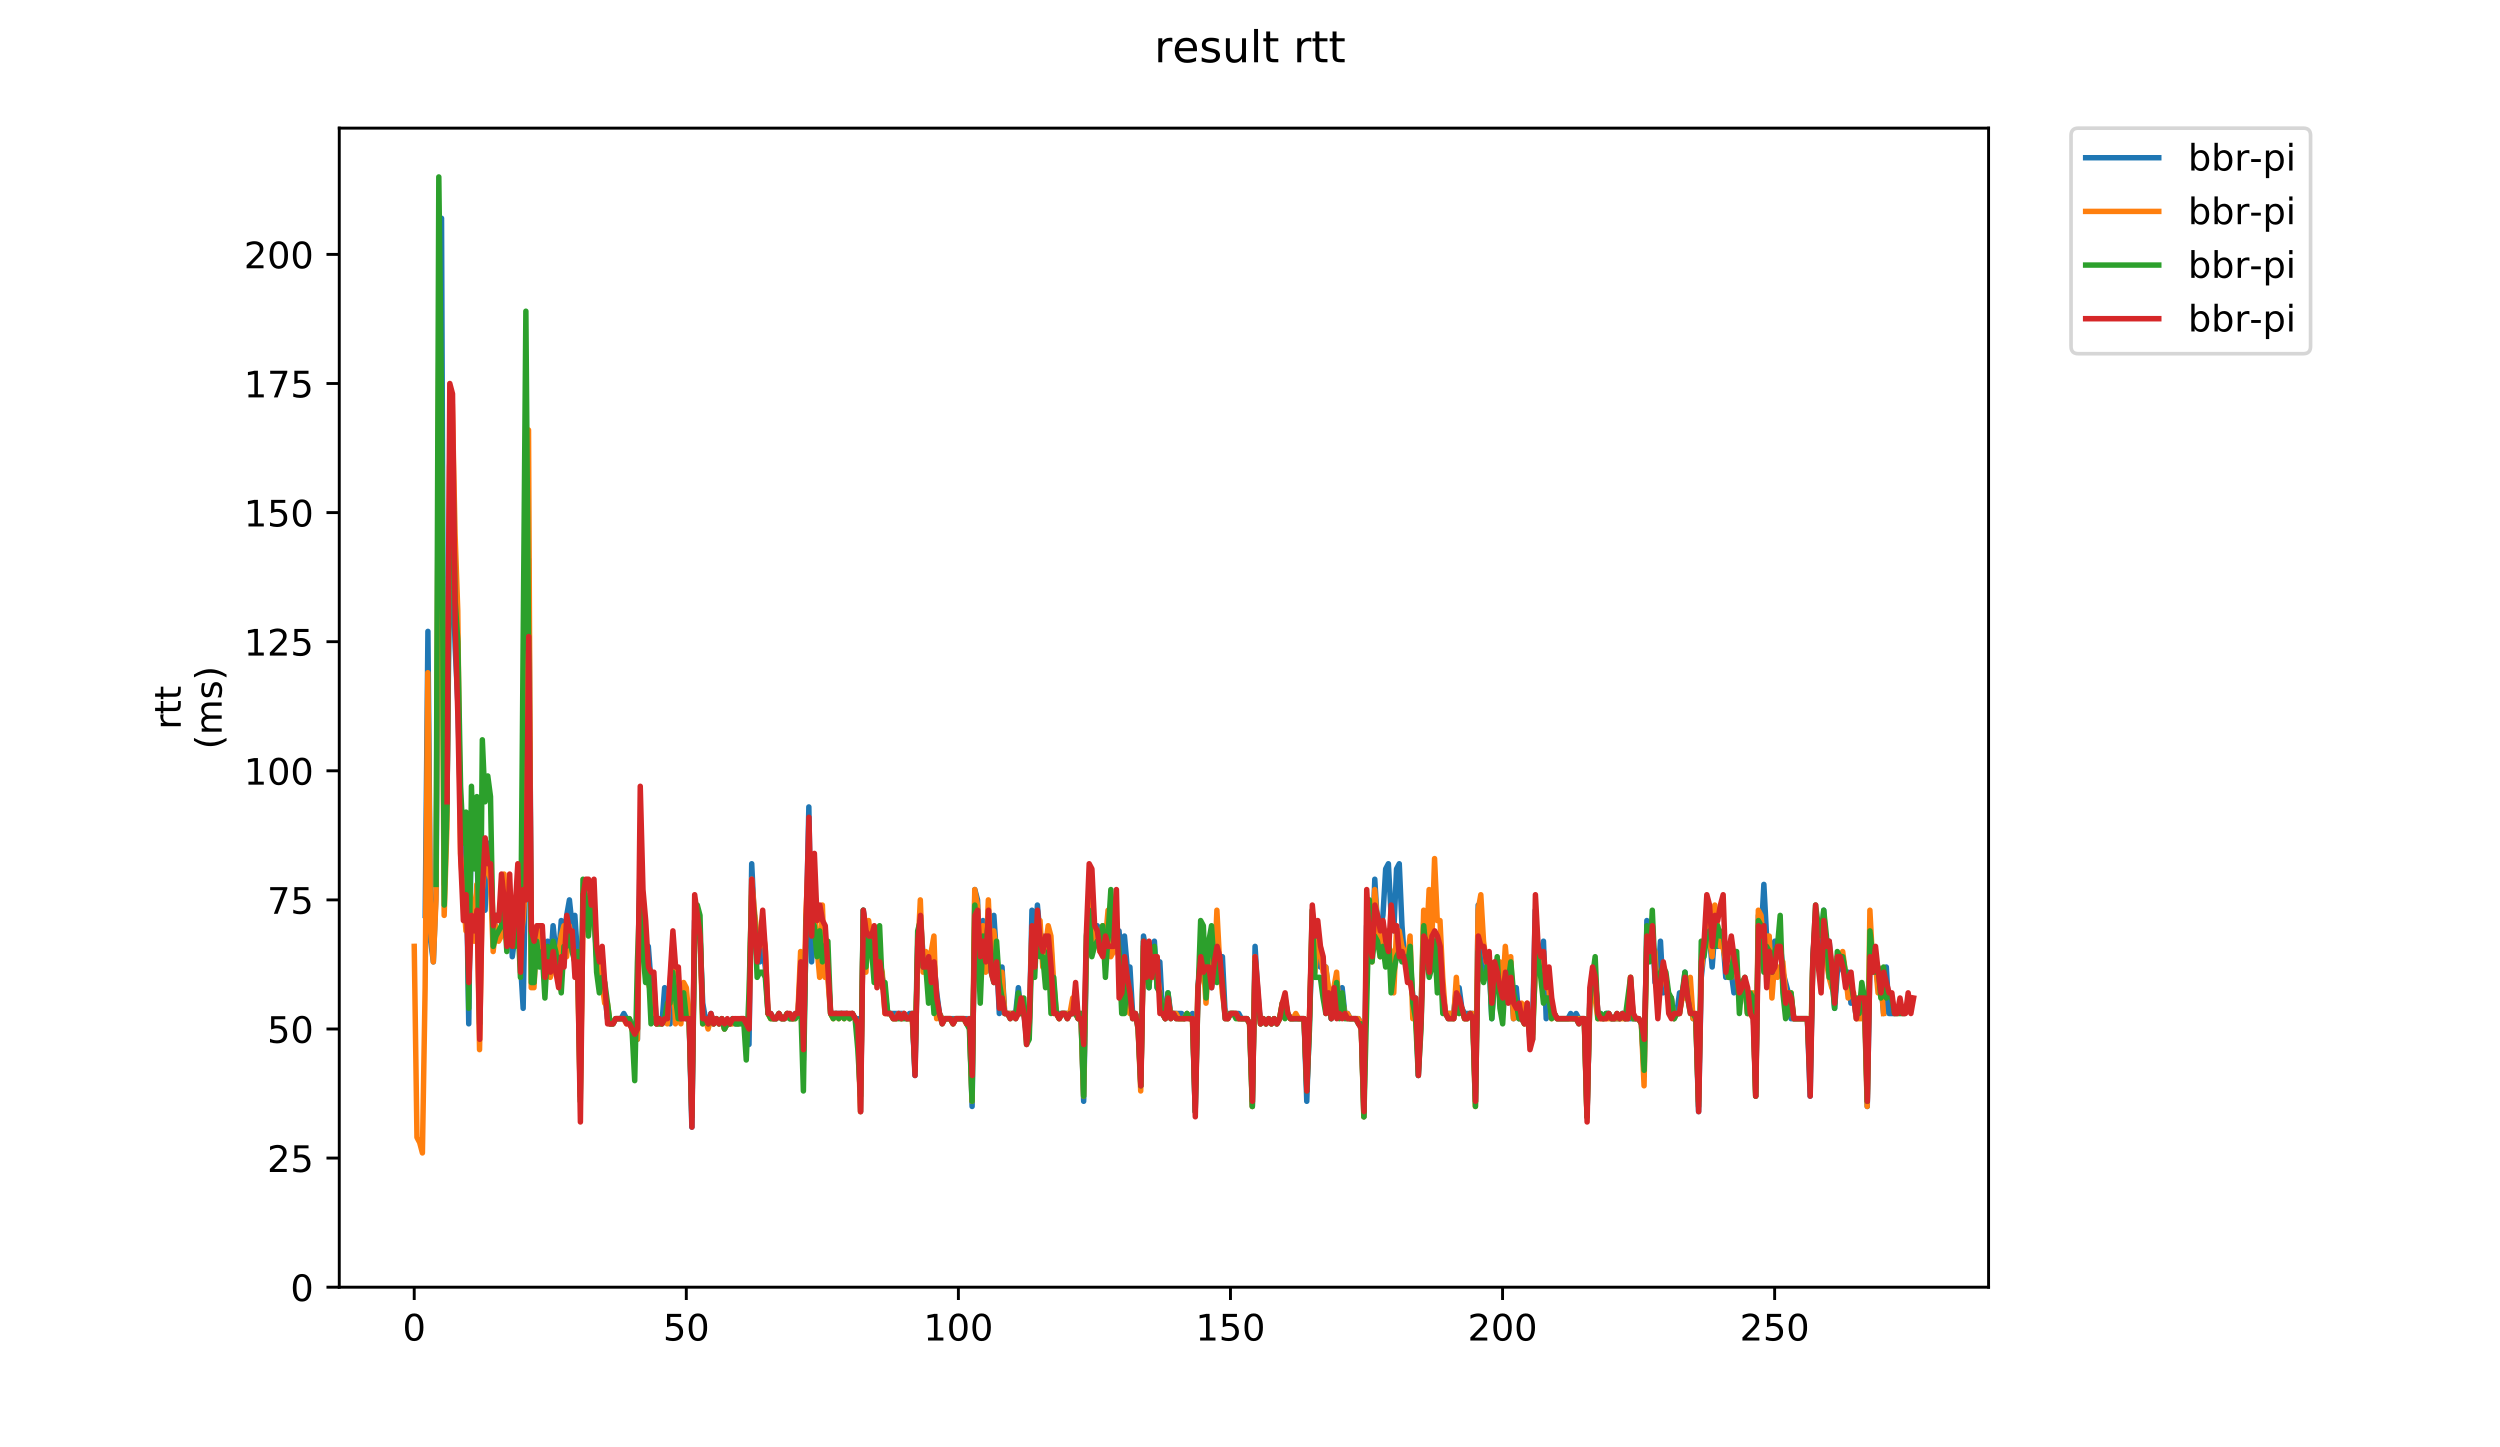 <?xml version="1.0" encoding="utf-8" standalone="no"?>
<!DOCTYPE svg PUBLIC "-//W3C//DTD SVG 1.1//EN"
  "http://www.w3.org/Graphics/SVG/1.1/DTD/svg11.dtd">
<!-- Created with matplotlib (https://matplotlib.org/) -->
<svg height="396pt" version="1.1" viewBox="0 0 684 396" width="684pt" xmlns="http://www.w3.org/2000/svg" xmlns:xlink="http://www.w3.org/1999/xlink">
 <defs>
  <style type="text/css">
*{stroke-linecap:butt;stroke-linejoin:round;}
  </style>
 </defs>
 <g id="figure_1">
  <g id="patch_1">
   <path d="M 0 396 
L 684 396 
L 684 0 
L 0 0 
z
" style="fill:#ffffff;"/>
  </g>
  <g id="axes_1">
   <g id="patch_2">
    <path d="M 92.824 352.174 
L 544.074 352.174 
L 544.074 35.062 
L 92.824 35.062 
z
" style="fill:#ffffff;"/>
   </g>
   <g id="matplotlib.axis_1">
    <g id="xtick_1">
     <g id="line2d_1">
      <defs>
       <path d="M 0 0 
L 0 3.5 
" id="m6132bf7086" style="stroke:#000000;stroke-width:0.8;"/>
      </defs>
      <g>
       <use style="stroke:#000000;stroke-width:0.8;" x="113.331" xlink:href="#m6132bf7086" y="352.174"/>
      </g>
     </g>
     <g id="text_1">
      <!-- 0 -->
      <defs>
       <path d="M 31.781 66.406 
Q 24.172 66.406 20.328 58.906 
Q 16.5 51.422 16.5 36.375 
Q 16.5 21.391 20.328 13.891 
Q 24.172 6.391 31.781 6.391 
Q 39.453 6.391 43.281 13.891 
Q 47.125 21.391 47.125 36.375 
Q 47.125 51.422 43.281 58.906 
Q 39.453 66.406 31.781 66.406 
z
M 31.781 74.219 
Q 44.047 74.219 50.516 64.516 
Q 56.984 54.828 56.984 36.375 
Q 56.984 17.969 50.516 8.266 
Q 44.047 -1.422 31.781 -1.422 
Q 19.531 -1.422 13.062 8.266 
Q 6.594 17.969 6.594 36.375 
Q 6.594 54.828 13.062 64.516 
Q 19.531 74.219 31.781 74.219 
z
" id="DejaVuSans-48"/>
      </defs>
      <g transform="translate(110.15 366.773)scale(0.1 -0.1)">
       <use xlink:href="#DejaVuSans-48"/>
      </g>
     </g>
    </g>
    <g id="xtick_2">
     <g id="line2d_2">
      <g>
       <use style="stroke:#000000;stroke-width:0.8;" x="187.773" xlink:href="#m6132bf7086" y="352.174"/>
      </g>
     </g>
     <g id="text_2">
      <!-- 50 -->
      <defs>
       <path d="M 10.797 72.906 
L 49.516 72.906 
L 49.516 64.594 
L 19.828 64.594 
L 19.828 46.734 
Q 21.969 47.469 24.109 47.828 
Q 26.266 48.188 28.422 48.188 
Q 40.625 48.188 47.75 41.5 
Q 54.891 34.812 54.891 23.391 
Q 54.891 11.625 47.562 5.094 
Q 40.234 -1.422 26.906 -1.422 
Q 22.312 -1.422 17.547 -0.641 
Q 12.797 0.141 7.719 1.703 
L 7.719 11.625 
Q 12.109 9.234 16.797 8.062 
Q 21.484 6.891 26.703 6.891 
Q 35.156 6.891 40.078 11.328 
Q 45.016 15.766 45.016 23.391 
Q 45.016 31 40.078 35.438 
Q 35.156 39.891 26.703 39.891 
Q 22.75 39.891 18.812 39.016 
Q 14.891 38.141 10.797 36.281 
z
" id="DejaVuSans-53"/>
      </defs>
      <g transform="translate(181.411 366.773)scale(0.1 -0.1)">
       <use xlink:href="#DejaVuSans-53"/>
       <use x="63.623" xlink:href="#DejaVuSans-48"/>
      </g>
     </g>
    </g>
    <g id="xtick_3">
     <g id="line2d_3">
      <g>
       <use style="stroke:#000000;stroke-width:0.8;" x="262.215" xlink:href="#m6132bf7086" y="352.174"/>
      </g>
     </g>
     <g id="text_3">
      <!-- 100 -->
      <defs>
       <path d="M 12.406 8.297 
L 28.516 8.297 
L 28.516 63.922 
L 10.984 60.406 
L 10.984 69.391 
L 28.422 72.906 
L 38.281 72.906 
L 38.281 8.297 
L 54.391 8.297 
L 54.391 0 
L 12.406 0 
z
" id="DejaVuSans-49"/>
      </defs>
      <g transform="translate(252.672 366.773)scale(0.1 -0.1)">
       <use xlink:href="#DejaVuSans-49"/>
       <use x="63.623" xlink:href="#DejaVuSans-48"/>
       <use x="127.246" xlink:href="#DejaVuSans-48"/>
      </g>
     </g>
    </g>
    <g id="xtick_4">
     <g id="line2d_4">
      <g>
       <use style="stroke:#000000;stroke-width:0.8;" x="336.657" xlink:href="#m6132bf7086" y="352.174"/>
      </g>
     </g>
     <g id="text_4">
      <!-- 150 -->
      <g transform="translate(327.114 366.773)scale(0.1 -0.1)">
       <use xlink:href="#DejaVuSans-49"/>
       <use x="63.623" xlink:href="#DejaVuSans-53"/>
       <use x="127.246" xlink:href="#DejaVuSans-48"/>
      </g>
     </g>
    </g>
    <g id="xtick_5">
     <g id="line2d_5">
      <g>
       <use style="stroke:#000000;stroke-width:0.8;" x="411.1" xlink:href="#m6132bf7086" y="352.174"/>
      </g>
     </g>
     <g id="text_5">
      <!-- 200 -->
      <defs>
       <path d="M 19.188 8.297 
L 53.609 8.297 
L 53.609 0 
L 7.328 0 
L 7.328 8.297 
Q 12.938 14.109 22.625 23.891 
Q 32.328 33.688 34.812 36.531 
Q 39.547 41.844 41.422 45.531 
Q 43.312 49.219 43.312 52.781 
Q 43.312 58.594 39.234 62.25 
Q 35.156 65.922 28.609 65.922 
Q 23.969 65.922 18.812 64.312 
Q 13.672 62.703 7.812 59.422 
L 7.812 69.391 
Q 13.766 71.781 18.938 73 
Q 24.125 74.219 28.422 74.219 
Q 39.75 74.219 46.484 68.547 
Q 53.219 62.891 53.219 53.422 
Q 53.219 48.922 51.531 44.891 
Q 49.859 40.875 45.406 35.406 
Q 44.188 33.984 37.641 27.219 
Q 31.109 20.453 19.188 8.297 
z
" id="DejaVuSans-50"/>
      </defs>
      <g transform="translate(401.556 366.773)scale(0.1 -0.1)">
       <use xlink:href="#DejaVuSans-50"/>
       <use x="63.623" xlink:href="#DejaVuSans-48"/>
       <use x="127.246" xlink:href="#DejaVuSans-48"/>
      </g>
     </g>
    </g>
    <g id="xtick_6">
     <g id="line2d_6">
      <g>
       <use style="stroke:#000000;stroke-width:0.8;" x="485.542" xlink:href="#m6132bf7086" y="352.174"/>
      </g>
     </g>
     <g id="text_6">
      <!-- 250 -->
      <g transform="translate(475.998 366.773)scale(0.1 -0.1)">
       <use xlink:href="#DejaVuSans-50"/>
       <use x="63.623" xlink:href="#DejaVuSans-53"/>
       <use x="127.246" xlink:href="#DejaVuSans-48"/>
      </g>
     </g>
    </g>
   </g>
   <g id="matplotlib.axis_2">
    <g id="ytick_1">
     <g id="line2d_7">
      <defs>
       <path d="M 0 0 
L -3.5 0 
" id="me877e96405" style="stroke:#000000;stroke-width:0.8;"/>
      </defs>
      <g>
       <use style="stroke:#000000;stroke-width:0.8;" x="92.824" xlink:href="#me877e96405" y="352.174"/>
      </g>
     </g>
     <g id="text_7">
      <!-- 0 -->
      <g transform="translate(79.461 355.973)scale(0.1 -0.1)">
       <use xlink:href="#DejaVuSans-48"/>
      </g>
     </g>
    </g>
    <g id="ytick_2">
     <g id="line2d_8">
      <g>
       <use style="stroke:#000000;stroke-width:0.8;" x="92.824" xlink:href="#me877e96405" y="316.853"/>
      </g>
     </g>
     <g id="text_8">
      <!-- 25 -->
      <g transform="translate(73.099 320.652)scale(0.1 -0.1)">
       <use xlink:href="#DejaVuSans-50"/>
       <use x="63.623" xlink:href="#DejaVuSans-53"/>
      </g>
     </g>
    </g>
    <g id="ytick_3">
     <g id="line2d_9">
      <g>
       <use style="stroke:#000000;stroke-width:0.8;" x="92.824" xlink:href="#me877e96405" y="281.532"/>
      </g>
     </g>
     <g id="text_9">
      <!-- 50 -->
      <g transform="translate(73.099 285.331)scale(0.1 -0.1)">
       <use xlink:href="#DejaVuSans-53"/>
       <use x="63.623" xlink:href="#DejaVuSans-48"/>
      </g>
     </g>
    </g>
    <g id="ytick_4">
     <g id="line2d_10">
      <g>
       <use style="stroke:#000000;stroke-width:0.8;" x="92.824" xlink:href="#me877e96405" y="246.211"/>
      </g>
     </g>
     <g id="text_10">
      <!-- 75 -->
      <defs>
       <path d="M 8.203 72.906 
L 55.078 72.906 
L 55.078 68.703 
L 28.609 0 
L 18.312 0 
L 43.219 64.594 
L 8.203 64.594 
z
" id="DejaVuSans-55"/>
      </defs>
      <g transform="translate(73.099 250.01)scale(0.1 -0.1)">
       <use xlink:href="#DejaVuSans-55"/>
       <use x="63.623" xlink:href="#DejaVuSans-53"/>
      </g>
     </g>
    </g>
    <g id="ytick_5">
     <g id="line2d_11">
      <g>
       <use style="stroke:#000000;stroke-width:0.8;" x="92.824" xlink:href="#me877e96405" y="210.89"/>
      </g>
     </g>
     <g id="text_11">
      <!-- 100 -->
      <g transform="translate(66.736 214.69)scale(0.1 -0.1)">
       <use xlink:href="#DejaVuSans-49"/>
       <use x="63.623" xlink:href="#DejaVuSans-48"/>
       <use x="127.246" xlink:href="#DejaVuSans-48"/>
      </g>
     </g>
    </g>
    <g id="ytick_6">
     <g id="line2d_12">
      <g>
       <use style="stroke:#000000;stroke-width:0.8;" x="92.824" xlink:href="#me877e96405" y="175.569"/>
      </g>
     </g>
     <g id="text_12">
      <!-- 125 -->
      <g transform="translate(66.736 179.369)scale(0.1 -0.1)">
       <use xlink:href="#DejaVuSans-49"/>
       <use x="63.623" xlink:href="#DejaVuSans-50"/>
       <use x="127.246" xlink:href="#DejaVuSans-53"/>
      </g>
     </g>
    </g>
    <g id="ytick_7">
     <g id="line2d_13">
      <g>
       <use style="stroke:#000000;stroke-width:0.8;" x="92.824" xlink:href="#me877e96405" y="140.248"/>
      </g>
     </g>
     <g id="text_13">
      <!-- 150 -->
      <g transform="translate(66.736 144.048)scale(0.1 -0.1)">
       <use xlink:href="#DejaVuSans-49"/>
       <use x="63.623" xlink:href="#DejaVuSans-53"/>
       <use x="127.246" xlink:href="#DejaVuSans-48"/>
      </g>
     </g>
    </g>
    <g id="ytick_8">
     <g id="line2d_14">
      <g>
       <use style="stroke:#000000;stroke-width:0.8;" x="92.824" xlink:href="#me877e96405" y="104.927"/>
      </g>
     </g>
     <g id="text_14">
      <!-- 175 -->
      <g transform="translate(66.736 108.727)scale(0.1 -0.1)">
       <use xlink:href="#DejaVuSans-49"/>
       <use x="63.623" xlink:href="#DejaVuSans-55"/>
       <use x="127.246" xlink:href="#DejaVuSans-53"/>
      </g>
     </g>
    </g>
    <g id="ytick_9">
     <g id="line2d_15">
      <g>
       <use style="stroke:#000000;stroke-width:0.8;" x="92.824" xlink:href="#me877e96405" y="69.606"/>
      </g>
     </g>
     <g id="text_15">
      <!-- 200 -->
      <g transform="translate(66.736 73.406)scale(0.1 -0.1)">
       <use xlink:href="#DejaVuSans-50"/>
       <use x="63.623" xlink:href="#DejaVuSans-48"/>
       <use x="127.246" xlink:href="#DejaVuSans-48"/>
      </g>
     </g>
    </g>
    <g id="text_16">
     <!-- rtt -->
     <defs>
      <path d="M 41.109 46.297 
Q 39.594 47.172 37.812 47.578 
Q 36.031 48 33.891 48 
Q 26.266 48 22.188 43.047 
Q 18.109 38.094 18.109 28.812 
L 18.109 0 
L 9.078 0 
L 9.078 54.688 
L 18.109 54.688 
L 18.109 46.188 
Q 20.953 51.172 25.484 53.578 
Q 30.031 56 36.531 56 
Q 37.453 56 38.578 55.875 
Q 39.703 55.766 41.062 55.516 
z
" id="DejaVuSans-114"/>
      <path d="M 18.312 70.219 
L 18.312 54.688 
L 36.812 54.688 
L 36.812 47.703 
L 18.312 47.703 
L 18.312 18.016 
Q 18.312 11.328 20.141 9.422 
Q 21.969 7.516 27.594 7.516 
L 36.812 7.516 
L 36.812 0 
L 27.594 0 
Q 17.188 0 13.234 3.875 
Q 9.281 7.766 9.281 18.016 
L 9.281 47.703 
L 2.688 47.703 
L 2.688 54.688 
L 9.281 54.688 
L 9.281 70.219 
z
" id="DejaVuSans-116"/>
     </defs>
     <g transform="translate(49.459 199.594)rotate(-90)scale(0.1 -0.1)">
      <use xlink:href="#DejaVuSans-114"/>
      <use x="41.113" xlink:href="#DejaVuSans-116"/>
      <use x="80.322" xlink:href="#DejaVuSans-116"/>
     </g>
     <!-- (ms) -->
     <defs>
      <path d="M 31 75.875 
Q 24.469 64.656 21.281 53.656 
Q 18.109 42.672 18.109 31.391 
Q 18.109 20.125 21.312 9.062 
Q 24.516 -2 31 -13.188 
L 23.188 -13.188 
Q 15.875 -1.703 12.234 9.375 
Q 8.594 20.453 8.594 31.391 
Q 8.594 42.281 12.203 53.312 
Q 15.828 64.359 23.188 75.875 
z
" id="DejaVuSans-40"/>
      <path d="M 52 44.188 
Q 55.375 50.25 60.062 53.125 
Q 64.75 56 71.094 56 
Q 79.641 56 84.281 50.016 
Q 88.922 44.047 88.922 33.016 
L 88.922 0 
L 79.891 0 
L 79.891 32.719 
Q 79.891 40.578 77.094 44.375 
Q 74.312 48.188 68.609 48.188 
Q 61.625 48.188 57.562 43.547 
Q 53.516 38.922 53.516 30.906 
L 53.516 0 
L 44.484 0 
L 44.484 32.719 
Q 44.484 40.625 41.703 44.406 
Q 38.922 48.188 33.109 48.188 
Q 26.219 48.188 22.156 43.531 
Q 18.109 38.875 18.109 30.906 
L 18.109 0 
L 9.078 0 
L 9.078 54.688 
L 18.109 54.688 
L 18.109 46.188 
Q 21.188 51.219 25.484 53.609 
Q 29.781 56 35.688 56 
Q 41.656 56 45.828 52.969 
Q 50 49.953 52 44.188 
z
" id="DejaVuSans-109"/>
      <path d="M 44.281 53.078 
L 44.281 44.578 
Q 40.484 46.531 36.375 47.5 
Q 32.281 48.484 27.875 48.484 
Q 21.188 48.484 17.844 46.438 
Q 14.5 44.391 14.5 40.281 
Q 14.5 37.156 16.891 35.375 
Q 19.281 33.594 26.516 31.984 
L 29.594 31.297 
Q 39.156 29.25 43.188 25.516 
Q 47.219 21.781 47.219 15.094 
Q 47.219 7.469 41.188 3.016 
Q 35.156 -1.422 24.609 -1.422 
Q 20.219 -1.422 15.453 -0.562 
Q 10.688 0.297 5.422 2 
L 5.422 11.281 
Q 10.406 8.688 15.234 7.391 
Q 20.062 6.109 24.812 6.109 
Q 31.156 6.109 34.562 8.281 
Q 37.984 10.453 37.984 14.406 
Q 37.984 18.062 35.516 20.016 
Q 33.062 21.969 24.703 23.781 
L 21.578 24.516 
Q 13.234 26.266 9.516 29.906 
Q 5.812 33.547 5.812 39.891 
Q 5.812 47.609 11.281 51.797 
Q 16.75 56 26.812 56 
Q 31.781 56 36.172 55.266 
Q 40.578 54.547 44.281 53.078 
z
" id="DejaVuSans-115"/>
      <path d="M 8.016 75.875 
L 15.828 75.875 
Q 23.141 64.359 26.781 53.312 
Q 30.422 42.281 30.422 31.391 
Q 30.422 20.453 26.781 9.375 
Q 23.141 -1.703 15.828 -13.188 
L 8.016 -13.188 
Q 14.5 -2 17.703 9.062 
Q 20.906 20.125 20.906 31.391 
Q 20.906 42.672 17.703 53.656 
Q 14.5 64.656 8.016 75.875 
z
" id="DejaVuSans-41"/>
     </defs>
     <g transform="translate(60.657 204.995)rotate(-90)scale(0.1 -0.1)">
      <use xlink:href="#DejaVuSans-40"/>
      <use x="39.014" xlink:href="#DejaVuSans-109"/>
      <use x="136.426" xlink:href="#DejaVuSans-115"/>
      <use x="188.525" xlink:href="#DejaVuSans-41"/>
     </g>
    </g>
   </g>
   <g id="line2d_16">
    <path clip-path="url(#p300774a69e)" d="M 116.337 250.45 
L 117.081 172.744 
L 117.826 257.514 
L 118.57 263.165 
L 119.314 243.386 
L 120.059 133.184 
L 120.803 59.717 
L 121.548 241.973 
L 122.292 219.367 
L 123.037 152.964 
L 123.781 152.964 
L 124.525 176.982 
L 125.27 192.523 
L 126.014 222.193 
L 126.759 236.321 
L 127.503 233.496 
L 128.248 280.119 
L 128.992 222.193 
L 129.736 229.257 
L 130.481 230.67 
L 131.225 263.165 
L 131.97 239.147 
L 132.714 249.037 
L 133.458 230.67 
L 134.203 237.734 
L 134.947 256.101 
L 135.692 250.45 
L 137.181 250.45 
L 137.925 246.211 
L 138.669 257.514 
L 139.414 244.798 
L 140.158 261.752 
L 140.903 256.101 
L 141.647 247.624 
L 142.392 263.165 
L 143.136 275.881 
L 143.88 233.496 
L 144.625 152.964 
L 145.369 254.688 
L 146.114 258.927 
L 146.858 254.688 
L 147.603 254.688 
L 148.347 256.101 
L 149.091 264.578 
L 149.836 257.514 
L 150.58 264.578 
L 151.325 253.275 
L 152.069 260.34 
L 152.813 261.752 
L 153.558 251.863 
L 154.302 257.514 
L 155.047 250.45 
L 155.791 246.211 
L 156.536 253.275 
L 157.28 250.45 
L 158.024 261.752 
L 158.769 285.771 
L 159.513 244.798 
L 161.002 250.45 
L 161.747 247.624 
L 162.491 250.45 
L 163.235 261.752 
L 163.98 264.578 
L 164.724 261.752 
L 165.469 271.642 
L 166.213 278.707 
L 166.957 280.119 
L 167.702 280.119 
L 168.446 278.707 
L 169.935 278.707 
L 170.68 277.294 
L 171.424 278.707 
L 172.168 278.707 
L 173.657 281.532 
L 174.402 284.358 
L 175.146 232.083 
L 175.891 251.863 
L 176.635 260.34 
L 177.379 258.927 
L 178.124 268.817 
L 178.868 268.817 
L 179.613 280.119 
L 180.357 278.707 
L 181.102 280.119 
L 181.846 270.23 
L 182.59 278.707 
L 183.335 280.119 
L 184.079 260.34 
L 185.568 278.707 
L 186.312 278.707 
L 187.057 277.294 
L 187.801 278.707 
L 188.546 278.707 
L 189.29 308.376 
L 190.035 251.863 
L 190.779 250.45 
L 191.523 256.101 
L 192.268 274.468 
L 193.012 278.707 
L 193.757 280.119 
L 194.501 277.294 
L 195.246 280.119 
L 195.99 278.707 
L 196.734 280.119 
L 197.479 278.707 
L 198.223 281.532 
L 198.968 280.119 
L 199.712 280.119 
L 200.456 278.707 
L 201.201 280.119 
L 201.945 280.119 
L 202.69 278.707 
L 203.434 278.707 
L 204.179 280.119 
L 204.923 285.771 
L 205.667 236.321 
L 206.412 251.863 
L 207.156 263.165 
L 207.901 263.165 
L 208.645 258.927 
L 209.39 264.578 
L 210.134 277.294 
L 210.878 277.294 
L 211.623 278.707 
L 212.367 278.707 
L 213.112 277.294 
L 213.856 278.707 
L 214.601 278.707 
L 215.345 277.294 
L 216.089 278.707 
L 216.834 278.707 
L 217.578 277.294 
L 218.323 277.294 
L 219.067 265.991 
L 219.811 290.009 
L 221.3 220.78 
L 222.045 263.165 
L 222.789 251.863 
L 223.534 257.514 
L 224.278 257.514 
L 225.022 264.578 
L 225.767 260.34 
L 226.511 265.991 
L 227.256 277.294 
L 231.722 277.294 
L 232.467 278.707 
L 233.211 277.294 
L 233.955 278.707 
L 234.7 278.707 
L 235.444 304.138 
L 236.189 249.037 
L 236.933 254.688 
L 237.678 253.275 
L 238.422 256.101 
L 239.166 254.688 
L 239.911 254.688 
L 240.655 267.404 
L 241.4 267.404 
L 242.144 271.642 
L 242.889 277.294 
L 247.355 277.294 
L 248.1 278.707 
L 248.844 277.294 
L 249.588 277.294 
L 250.333 294.248 
L 251.077 258.927 
L 251.822 250.45 
L 252.566 261.752 
L 253.31 261.752 
L 254.055 271.642 
L 254.799 260.34 
L 255.544 263.165 
L 256.288 271.642 
L 257.033 277.294 
L 257.777 278.707 
L 265.221 278.707 
L 265.966 302.725 
L 266.71 243.386 
L 267.454 246.211 
L 268.199 267.404 
L 268.943 251.863 
L 269.688 263.165 
L 270.432 249.037 
L 271.177 258.927 
L 271.921 250.45 
L 272.665 261.752 
L 273.41 277.294 
L 274.154 264.578 
L 274.899 277.294 
L 277.876 277.294 
L 278.621 270.23 
L 279.365 277.294 
L 280.11 277.294 
L 280.854 282.945 
L 281.599 281.532 
L 282.343 249.037 
L 283.087 263.165 
L 283.832 247.624 
L 284.576 256.101 
L 285.321 256.101 
L 286.065 260.34 
L 286.809 257.514 
L 287.554 258.927 
L 288.298 273.055 
L 289.043 277.294 
L 293.509 277.294 
L 294.254 271.642 
L 294.998 278.707 
L 295.743 277.294 
L 296.487 301.312 
L 297.231 261.752 
L 297.976 250.45 
L 298.72 247.624 
L 299.465 258.927 
L 300.209 253.275 
L 300.953 254.688 
L 301.698 254.688 
L 302.442 257.514 
L 303.187 256.101 
L 303.931 251.863 
L 304.676 257.514 
L 305.42 260.34 
L 306.164 254.688 
L 306.909 263.165 
L 307.653 256.101 
L 308.398 264.578 
L 309.142 264.578 
L 309.887 277.294 
L 310.631 277.294 
L 311.375 278.707 
L 312.12 297.073 
L 312.864 256.101 
L 313.609 260.34 
L 314.353 270.23 
L 315.098 260.34 
L 315.842 257.514 
L 316.586 270.23 
L 317.331 263.165 
L 318.075 277.294 
L 318.82 278.707 
L 319.564 271.642 
L 320.308 277.294 
L 323.286 277.294 
L 324.031 278.707 
L 324.775 277.294 
L 325.519 278.707 
L 326.264 277.294 
L 327.008 304.138 
L 327.753 270.23 
L 328.497 261.752 
L 329.242 257.514 
L 329.986 263.165 
L 330.73 258.927 
L 331.475 270.23 
L 332.964 258.927 
L 333.708 261.752 
L 334.452 261.752 
L 335.197 277.294 
L 338.919 277.294 
L 339.663 278.707 
L 341.152 278.707 
L 341.897 280.119 
L 342.641 302.725 
L 343.386 258.927 
L 344.13 271.642 
L 344.874 280.119 
L 345.619 278.707 
L 346.363 280.119 
L 347.108 278.707 
L 347.852 280.119 
L 348.597 278.707 
L 349.341 280.119 
L 350.085 278.707 
L 351.574 273.055 
L 352.319 277.294 
L 353.063 278.707 
L 356.785 278.707 
L 357.53 301.312 
L 359.018 257.514 
L 359.763 263.165 
L 360.507 256.101 
L 361.252 264.578 
L 362.741 264.578 
L 364.229 278.707 
L 364.974 275.881 
L 365.718 271.642 
L 366.463 277.294 
L 367.207 270.23 
L 367.951 277.294 
L 368.696 277.294 
L 369.44 278.707 
L 371.674 278.707 
L 372.418 280.119 
L 373.162 305.55 
L 373.907 253.275 
L 374.651 249.037 
L 375.396 261.752 
L 376.14 240.56 
L 376.885 253.275 
L 377.629 254.688 
L 378.373 250.45 
L 379.118 237.734 
L 379.862 236.321 
L 380.607 250.45 
L 381.351 254.688 
L 382.096 237.734 
L 382.84 236.321 
L 383.584 253.275 
L 384.329 263.165 
L 385.073 264.578 
L 385.818 263.165 
L 386.562 273.055 
L 387.306 273.055 
L 388.051 294.248 
L 388.795 275.881 
L 389.54 251.863 
L 390.284 258.927 
L 391.029 257.514 
L 391.773 254.688 
L 392.517 256.101 
L 393.262 260.34 
L 394.006 261.752 
L 394.751 271.642 
L 395.495 277.294 
L 397.728 277.294 
L 398.473 270.23 
L 399.217 270.23 
L 399.962 275.881 
L 400.706 277.294 
L 402.939 277.294 
L 403.684 301.312 
L 404.428 247.624 
L 405.173 253.275 
L 405.917 265.991 
L 406.661 261.752 
L 407.406 263.165 
L 408.15 278.707 
L 408.895 265.991 
L 409.639 264.578 
L 410.384 265.991 
L 411.128 274.468 
L 411.872 273.055 
L 412.617 273.055 
L 413.361 268.817 
L 414.106 278.707 
L 414.85 270.23 
L 415.595 278.707 
L 417.083 278.707 
L 417.828 275.881 
L 418.572 284.358 
L 419.317 280.119 
L 420.061 249.037 
L 420.805 260.34 
L 421.55 263.165 
L 422.294 257.514 
L 423.039 278.707 
L 423.783 273.055 
L 424.528 277.294 
L 425.272 277.294 
L 426.016 278.707 
L 428.994 278.707 
L 429.739 277.294 
L 430.483 278.707 
L 431.227 277.294 
L 431.972 278.707 
L 433.461 278.707 
L 434.205 305.55 
L 434.949 274.468 
L 435.694 265.991 
L 436.438 267.404 
L 437.183 277.294 
L 437.927 277.294 
L 438.672 278.707 
L 439.416 277.294 
L 440.16 277.294 
L 440.905 278.707 
L 443.138 278.707 
L 443.883 277.294 
L 444.627 278.707 
L 448.349 278.707 
L 449.094 280.119 
L 449.838 294.248 
L 450.582 251.863 
L 451.327 261.752 
L 452.071 253.275 
L 452.816 268.817 
L 453.56 268.817 
L 454.304 257.514 
L 455.049 271.642 
L 455.793 267.404 
L 456.538 273.055 
L 457.282 273.055 
L 458.027 278.707 
L 458.771 277.294 
L 459.515 271.642 
L 460.26 273.055 
L 461.004 265.991 
L 461.749 273.055 
L 462.493 273.055 
L 463.238 278.707 
L 463.982 278.707 
L 464.726 304.138 
L 465.471 267.404 
L 466.215 260.34 
L 466.96 251.863 
L 467.704 256.101 
L 468.448 264.578 
L 469.193 254.688 
L 469.937 258.927 
L 470.682 257.514 
L 471.426 257.514 
L 472.171 267.404 
L 472.915 265.991 
L 473.659 265.991 
L 474.404 271.642 
L 475.148 267.404 
L 475.893 270.23 
L 476.637 271.642 
L 477.382 268.817 
L 478.126 277.294 
L 478.87 273.055 
L 479.615 273.055 
L 480.359 299.899 
L 481.104 250.45 
L 481.848 256.101 
L 482.593 241.973 
L 483.337 256.101 
L 484.081 257.514 
L 484.826 264.578 
L 485.57 257.514 
L 487.059 257.514 
L 487.803 265.991 
L 489.292 271.642 
L 490.037 278.707 
L 494.503 278.707 
L 495.248 299.899 
L 495.992 261.752 
L 496.737 251.863 
L 497.481 257.514 
L 498.225 261.752 
L 498.97 249.037 
L 499.714 261.752 
L 500.459 257.514 
L 501.203 265.991 
L 501.947 275.881 
L 502.692 265.991 
L 503.436 264.578 
L 504.181 261.752 
L 504.925 267.404 
L 505.67 265.991 
L 506.414 274.468 
L 507.158 273.055 
L 507.903 278.707 
L 508.647 273.055 
L 509.392 274.468 
L 510.136 274.468 
L 510.881 302.725 
L 511.625 263.165 
L 512.369 265.991 
L 513.114 261.752 
L 513.858 270.23 
L 514.603 268.817 
L 515.347 277.294 
L 516.092 264.578 
L 516.836 277.294 
L 517.58 277.294 
L 517.58 277.294 
" style="fill:none;stroke:#1f77b4;stroke-linecap:square;stroke-width:1.5;"/>
   </g>
   <g id="line2d_17">
    <path clip-path="url(#p300774a69e)" d="M 113.335 258.927 
L 114.08 311.202 
L 114.824 312.615 
L 115.569 315.44 
L 116.313 270.23 
L 117.057 184.046 
L 117.802 253.275 
L 118.546 263.165 
L 119.291 246.211 
L 120.035 99.276 
L 120.779 128.946 
L 121.524 250.45 
L 122.268 226.432 
L 123.013 127.533 
L 123.757 110.579 
L 124.502 145.9 
L 125.246 167.092 
L 125.99 233.496 
L 127.479 254.688 
L 128.224 239.147 
L 128.968 247.624 
L 129.713 257.514 
L 130.457 241.973 
L 131.201 287.184 
L 131.946 243.386 
L 132.69 236.321 
L 133.435 237.734 
L 134.179 240.56 
L 134.924 260.34 
L 135.668 253.275 
L 136.412 257.514 
L 137.157 256.101 
L 137.901 239.147 
L 138.646 258.927 
L 139.39 244.798 
L 140.134 251.863 
L 140.879 256.101 
L 141.623 251.863 
L 142.368 257.514 
L 143.112 251.863 
L 143.857 240.56 
L 144.601 117.643 
L 145.345 270.23 
L 146.09 270.23 
L 146.834 256.101 
L 147.579 254.688 
L 148.323 260.34 
L 149.068 261.752 
L 150.556 267.404 
L 151.301 264.578 
L 152.045 260.34 
L 152.79 261.752 
L 153.534 256.101 
L 154.278 253.275 
L 155.023 261.752 
L 155.767 253.275 
L 156.512 258.927 
L 157.256 263.165 
L 158.001 263.165 
L 158.745 299.899 
L 159.489 253.275 
L 160.234 244.798 
L 160.978 254.688 
L 161.723 247.624 
L 162.467 249.037 
L 163.212 260.34 
L 163.956 265.991 
L 164.7 268.817 
L 165.445 274.468 
L 166.189 274.468 
L 166.934 280.119 
L 167.678 280.119 
L 168.423 278.707 
L 170.656 278.707 
L 171.4 280.119 
L 172.145 278.707 
L 173.633 284.358 
L 174.378 284.358 
L 175.122 241.973 
L 175.867 250.45 
L 176.611 261.752 
L 177.356 268.817 
L 178.1 271.642 
L 178.844 278.707 
L 179.589 280.119 
L 181.078 280.119 
L 181.822 278.707 
L 182.567 280.119 
L 184.055 258.927 
L 184.8 280.119 
L 185.544 268.817 
L 186.289 280.119 
L 187.033 268.817 
L 187.777 270.23 
L 188.522 278.707 
L 189.266 302.725 
L 190.011 254.688 
L 190.755 249.037 
L 191.5 254.688 
L 192.244 280.119 
L 192.988 278.707 
L 193.733 281.532 
L 194.477 278.707 
L 195.222 280.119 
L 195.966 278.707 
L 196.711 280.119 
L 197.455 278.707 
L 198.199 281.532 
L 198.944 280.119 
L 200.433 280.119 
L 201.177 278.707 
L 201.922 280.119 
L 202.666 278.707 
L 203.41 278.707 
L 204.155 280.119 
L 204.899 280.119 
L 205.644 240.56 
L 206.388 249.037 
L 207.132 256.101 
L 207.877 258.927 
L 208.621 254.688 
L 209.366 258.927 
L 210.11 277.294 
L 210.855 278.707 
L 212.343 278.707 
L 213.088 277.294 
L 213.832 278.707 
L 214.577 278.707 
L 215.321 277.294 
L 216.066 278.707 
L 217.554 278.707 
L 218.299 277.294 
L 219.043 260.34 
L 219.788 281.532 
L 220.532 249.037 
L 221.276 233.496 
L 222.021 249.037 
L 222.765 244.798 
L 223.51 258.927 
L 224.254 267.404 
L 224.999 247.624 
L 225.743 267.404 
L 226.487 267.404 
L 227.232 277.294 
L 227.976 278.707 
L 228.721 277.294 
L 229.465 278.707 
L 230.21 277.294 
L 230.954 278.707 
L 231.698 277.294 
L 232.443 278.707 
L 233.187 277.294 
L 234.676 280.119 
L 235.421 304.138 
L 236.165 251.863 
L 236.909 265.991 
L 237.654 251.863 
L 238.398 257.514 
L 239.143 260.34 
L 239.887 258.927 
L 240.631 263.165 
L 241.376 265.991 
L 242.12 277.294 
L 243.609 277.294 
L 244.354 278.707 
L 245.098 278.707 
L 245.842 277.294 
L 246.587 278.707 
L 247.331 277.294 
L 248.076 278.707 
L 249.565 278.707 
L 250.309 290.009 
L 251.053 261.752 
L 251.798 246.211 
L 252.542 265.991 
L 253.287 260.34 
L 254.031 271.642 
L 254.775 260.34 
L 255.52 256.101 
L 256.264 278.707 
L 257.009 277.294 
L 257.753 278.707 
L 259.986 278.707 
L 260.731 280.119 
L 261.475 278.707 
L 263.709 278.707 
L 264.453 280.119 
L 265.197 278.707 
L 265.942 301.312 
L 266.686 243.386 
L 267.431 247.624 
L 268.175 264.578 
L 268.92 253.275 
L 269.664 265.991 
L 270.408 246.211 
L 271.153 263.165 
L 271.897 254.688 
L 272.642 260.34 
L 273.386 270.23 
L 274.13 265.991 
L 274.875 277.294 
L 280.086 277.294 
L 280.83 280.119 
L 281.575 281.532 
L 282.319 254.688 
L 283.064 254.688 
L 283.808 257.514 
L 284.552 251.863 
L 285.297 264.578 
L 286.786 253.275 
L 287.53 256.101 
L 288.274 268.817 
L 289.019 277.294 
L 289.763 278.707 
L 290.508 277.294 
L 292.741 277.294 
L 293.485 273.055 
L 294.23 277.294 
L 294.974 278.707 
L 295.719 277.294 
L 296.463 299.899 
L 297.208 260.34 
L 297.952 246.211 
L 299.441 257.514 
L 300.185 256.101 
L 300.93 260.34 
L 301.674 253.275 
L 302.419 257.514 
L 303.163 249.037 
L 303.907 261.752 
L 305.396 258.927 
L 306.141 261.752 
L 306.885 263.165 
L 307.629 273.055 
L 308.374 271.642 
L 309.118 277.294 
L 310.607 277.294 
L 311.352 280.119 
L 312.096 298.486 
L 312.84 258.927 
L 313.585 261.752 
L 314.329 267.404 
L 315.074 260.34 
L 315.818 267.404 
L 316.563 265.991 
L 318.051 277.294 
L 318.796 278.707 
L 319.54 273.055 
L 320.285 277.294 
L 321.773 277.294 
L 322.518 278.707 
L 324.007 278.707 
L 324.751 277.294 
L 325.496 278.707 
L 326.24 278.707 
L 326.984 299.899 
L 327.729 270.23 
L 328.473 265.991 
L 329.218 263.165 
L 329.962 274.468 
L 330.707 261.752 
L 331.451 267.404 
L 332.195 267.404 
L 332.94 249.037 
L 333.684 263.165 
L 334.429 271.642 
L 335.173 277.294 
L 335.918 278.707 
L 336.662 277.294 
L 338.151 277.294 
L 338.895 278.707 
L 341.128 278.707 
L 341.873 280.119 
L 342.617 302.725 
L 343.362 261.752 
L 344.106 273.055 
L 344.851 280.119 
L 345.595 278.707 
L 346.339 280.119 
L 347.084 278.707 
L 347.828 280.119 
L 348.573 278.707 
L 349.317 280.119 
L 350.062 278.707 
L 350.806 274.468 
L 351.55 273.055 
L 352.295 277.294 
L 353.039 278.707 
L 353.784 278.707 
L 354.528 277.294 
L 355.272 278.707 
L 356.761 278.707 
L 357.506 295.661 
L 358.25 278.707 
L 358.995 253.275 
L 359.739 265.991 
L 360.483 257.514 
L 361.228 258.927 
L 361.972 265.991 
L 362.717 264.578 
L 363.461 270.23 
L 364.206 271.642 
L 364.95 270.23 
L 365.694 265.991 
L 366.439 277.294 
L 367.183 273.055 
L 367.928 277.294 
L 368.672 277.294 
L 369.417 278.707 
L 371.65 278.707 
L 372.394 280.119 
L 373.139 305.55 
L 373.883 260.34 
L 374.627 251.863 
L 375.372 263.165 
L 376.116 243.386 
L 377.605 261.752 
L 378.35 253.275 
L 379.838 258.927 
L 380.583 260.34 
L 381.327 271.642 
L 382.072 254.688 
L 382.816 254.688 
L 383.561 258.927 
L 384.305 260.34 
L 385.049 263.165 
L 385.794 256.101 
L 386.538 278.707 
L 387.283 277.294 
L 388.027 290.009 
L 388.771 277.294 
L 389.516 249.037 
L 390.26 258.927 
L 391.005 243.386 
L 391.749 257.514 
L 392.494 234.909 
L 393.238 251.863 
L 393.982 251.863 
L 394.727 267.404 
L 395.471 277.294 
L 396.96 277.294 
L 397.705 278.707 
L 398.449 267.404 
L 399.193 277.294 
L 399.938 275.881 
L 400.682 278.707 
L 401.427 278.707 
L 402.171 277.294 
L 402.916 277.294 
L 403.66 302.725 
L 404.404 249.037 
L 405.149 244.798 
L 405.893 257.514 
L 406.638 263.165 
L 407.382 264.578 
L 408.126 270.23 
L 408.871 264.578 
L 409.615 267.404 
L 410.36 263.165 
L 411.104 271.642 
L 411.849 258.927 
L 412.593 267.404 
L 413.337 261.752 
L 414.082 278.707 
L 414.826 274.468 
L 415.571 278.707 
L 416.315 274.468 
L 417.06 280.119 
L 417.804 274.468 
L 418.548 282.945 
L 419.293 282.945 
L 420.037 265.991 
L 420.782 263.165 
L 421.526 265.991 
L 422.27 263.165 
L 423.015 270.23 
L 423.759 270.23 
L 424.504 278.707 
L 425.248 277.294 
L 425.993 278.707 
L 433.437 278.707 
L 434.181 305.55 
L 434.926 275.881 
L 435.67 267.404 
L 437.159 278.707 
L 445.348 278.707 
L 446.092 267.404 
L 446.836 278.707 
L 448.325 278.707 
L 449.07 280.119 
L 449.814 297.073 
L 450.559 256.101 
L 451.303 260.34 
L 452.047 258.927 
L 452.792 260.34 
L 453.536 274.468 
L 454.281 265.991 
L 455.769 268.817 
L 456.514 273.055 
L 457.258 273.055 
L 458.003 278.707 
L 458.747 277.294 
L 459.492 277.294 
L 460.236 273.055 
L 460.98 273.055 
L 461.725 271.642 
L 462.469 267.404 
L 463.214 278.707 
L 463.958 278.707 
L 464.703 301.312 
L 465.447 265.991 
L 466.936 251.863 
L 467.68 256.101 
L 468.425 261.752 
L 469.169 247.624 
L 470.658 258.927 
L 471.402 258.927 
L 472.891 267.404 
L 473.636 267.404 
L 474.38 260.34 
L 475.869 271.642 
L 476.613 271.642 
L 477.358 268.817 
L 478.102 277.294 
L 478.847 277.294 
L 479.591 271.642 
L 480.335 299.899 
L 481.08 249.037 
L 481.824 250.45 
L 482.569 258.927 
L 483.313 256.101 
L 484.058 256.101 
L 484.802 273.055 
L 485.546 263.165 
L 486.291 267.404 
L 487.035 264.578 
L 487.78 263.165 
L 488.524 271.642 
L 490.013 271.642 
L 490.757 278.707 
L 494.479 278.707 
L 495.224 292.835 
L 495.968 263.165 
L 496.713 258.927 
L 497.457 256.101 
L 498.202 256.101 
L 498.946 253.275 
L 499.69 263.165 
L 500.435 267.404 
L 501.179 270.23 
L 501.924 271.642 
L 502.668 261.752 
L 503.413 261.752 
L 504.157 260.34 
L 504.901 265.991 
L 505.646 273.055 
L 506.39 271.642 
L 507.135 271.642 
L 507.879 278.707 
L 509.368 278.707 
L 510.112 274.468 
L 510.857 302.725 
L 511.601 249.037 
L 512.346 263.165 
L 513.09 263.165 
L 513.834 271.642 
L 514.579 267.404 
L 515.323 277.294 
L 515.323 277.294 
" style="fill:none;stroke:#ff7f0e;stroke-linecap:square;stroke-width:1.5;"/>
   </g>
   <g id="line2d_18">
    <path clip-path="url(#p300774a69e)" d="M 119.311 241.973 
L 120.056 48.414 
L 120.8 109.166 
L 121.545 247.624 
L 122.289 220.78 
L 123.034 138.836 
L 123.778 121.881 
L 124.522 164.267 
L 125.267 175.569 
L 126.011 215.129 
L 126.756 230.67 
L 127.5 222.193 
L 128.245 275.881 
L 128.989 215.129 
L 129.733 237.734 
L 130.478 217.954 
L 131.222 280.119 
L 131.967 202.413 
L 132.711 219.367 
L 133.456 212.303 
L 134.2 217.954 
L 134.944 258.927 
L 135.689 256.101 
L 137.178 253.275 
L 137.922 247.624 
L 138.666 260.34 
L 139.411 244.798 
L 140.155 257.514 
L 140.9 258.927 
L 141.644 250.45 
L 142.389 267.404 
L 143.877 85.148 
L 145.366 268.817 
L 146.111 268.817 
L 146.855 257.514 
L 147.6 264.578 
L 148.344 260.34 
L 149.088 273.055 
L 149.833 258.927 
L 150.577 264.578 
L 151.322 257.514 
L 152.066 260.34 
L 153.555 271.642 
L 154.299 258.927 
L 155.044 258.927 
L 155.788 254.688 
L 156.533 260.34 
L 157.277 263.165 
L 158.021 260.34 
L 158.766 301.312 
L 159.51 240.56 
L 160.255 246.211 
L 160.999 256.101 
L 161.744 246.211 
L 162.488 247.624 
L 163.232 265.991 
L 163.977 271.642 
L 164.721 267.404 
L 165.466 268.817 
L 166.955 280.119 
L 167.699 280.119 
L 168.443 278.707 
L 172.165 278.707 
L 172.91 281.532 
L 173.654 295.661 
L 174.399 263.165 
L 175.143 241.973 
L 175.888 260.34 
L 176.632 268.817 
L 177.376 264.578 
L 178.121 280.119 
L 178.865 278.707 
L 179.61 280.119 
L 181.099 280.119 
L 181.843 278.707 
L 182.587 274.468 
L 183.332 274.468 
L 184.076 265.991 
L 184.821 273.055 
L 185.565 278.707 
L 186.309 278.707 
L 187.054 271.642 
L 187.798 278.707 
L 188.543 278.707 
L 189.287 305.55 
L 190.032 258.927 
L 190.776 247.624 
L 191.52 250.45 
L 192.265 280.119 
L 193.009 278.707 
L 193.754 280.119 
L 194.498 278.707 
L 195.243 280.119 
L 195.987 278.707 
L 196.731 280.119 
L 197.476 278.707 
L 198.22 281.532 
L 198.965 280.119 
L 199.709 280.119 
L 200.454 278.707 
L 201.198 280.119 
L 202.687 280.119 
L 203.431 278.707 
L 204.176 290.009 
L 204.92 271.642 
L 205.664 244.798 
L 206.409 250.45 
L 207.153 267.404 
L 207.898 265.991 
L 208.642 265.991 
L 209.387 267.404 
L 210.131 277.294 
L 210.875 278.707 
L 212.364 278.707 
L 213.109 277.294 
L 213.853 278.707 
L 214.598 278.707 
L 215.342 277.294 
L 216.086 278.707 
L 217.575 278.707 
L 218.32 277.294 
L 219.064 274.468 
L 219.808 298.486 
L 220.553 251.863 
L 221.297 241.973 
L 222.042 251.863 
L 222.786 253.275 
L 223.531 261.752 
L 224.275 254.688 
L 225.019 263.165 
L 225.764 258.927 
L 226.508 257.514 
L 227.253 277.294 
L 227.997 278.707 
L 228.742 277.294 
L 229.486 278.707 
L 230.23 277.294 
L 230.975 278.707 
L 231.719 277.294 
L 232.464 278.707 
L 233.208 277.294 
L 233.953 278.707 
L 234.697 287.184 
L 235.441 299.899 
L 236.186 249.037 
L 236.93 264.578 
L 237.675 256.101 
L 238.419 258.927 
L 239.163 268.817 
L 239.908 254.688 
L 240.652 253.275 
L 241.397 270.23 
L 242.141 268.817 
L 242.886 277.294 
L 243.63 277.294 
L 244.374 278.707 
L 248.841 278.707 
L 249.585 277.294 
L 250.33 292.835 
L 251.074 254.688 
L 251.819 251.863 
L 252.563 264.578 
L 253.307 264.578 
L 254.052 274.468 
L 254.796 267.404 
L 255.541 277.294 
L 256.285 274.468 
L 257.774 280.119 
L 258.518 278.707 
L 260.007 278.707 
L 260.752 280.119 
L 261.496 278.707 
L 263.729 278.707 
L 265.218 281.532 
L 265.963 301.312 
L 266.707 247.624 
L 267.452 256.101 
L 268.196 274.468 
L 268.94 256.101 
L 269.685 258.927 
L 270.429 251.863 
L 271.174 265.991 
L 271.918 268.817 
L 272.662 257.514 
L 273.407 268.817 
L 274.896 277.294 
L 275.64 277.294 
L 276.385 278.707 
L 277.129 277.294 
L 277.873 278.707 
L 278.618 271.642 
L 279.362 277.294 
L 280.107 273.055 
L 280.851 285.771 
L 281.596 284.358 
L 282.34 258.927 
L 283.084 267.404 
L 283.829 251.863 
L 284.573 261.752 
L 285.318 261.752 
L 286.062 270.23 
L 286.806 260.34 
L 287.551 277.294 
L 288.295 267.404 
L 289.04 277.294 
L 289.784 278.707 
L 290.529 277.294 
L 291.273 277.294 
L 292.017 278.707 
L 292.762 277.294 
L 294.251 277.294 
L 294.995 278.707 
L 295.74 277.294 
L 296.484 299.899 
L 297.228 256.101 
L 297.973 249.037 
L 298.717 261.752 
L 299.462 258.927 
L 300.206 257.514 
L 300.951 257.514 
L 301.695 253.275 
L 302.439 267.404 
L 303.928 243.386 
L 304.673 257.514 
L 305.417 253.275 
L 306.161 260.34 
L 306.906 277.294 
L 307.65 277.294 
L 308.395 268.817 
L 309.139 271.642 
L 309.884 278.707 
L 310.628 277.294 
L 311.372 281.532 
L 312.117 297.073 
L 312.861 257.514 
L 313.606 263.165 
L 314.35 270.23 
L 315.095 260.34 
L 315.839 258.927 
L 316.583 270.23 
L 317.328 271.642 
L 318.072 277.294 
L 318.817 278.707 
L 319.561 271.642 
L 320.305 278.707 
L 321.05 277.294 
L 321.794 278.707 
L 324.028 278.707 
L 324.772 277.294 
L 325.516 278.707 
L 326.261 278.707 
L 327.005 304.138 
L 327.75 273.055 
L 328.494 251.863 
L 329.239 253.275 
L 329.983 273.055 
L 330.727 257.514 
L 331.472 253.275 
L 332.216 264.578 
L 332.961 268.817 
L 333.705 263.165 
L 334.45 268.817 
L 335.194 278.707 
L 335.938 278.707 
L 336.683 277.294 
L 337.427 277.294 
L 338.172 278.707 
L 341.149 278.707 
L 341.894 280.119 
L 342.638 302.725 
L 343.383 263.165 
L 344.127 273.055 
L 344.871 280.119 
L 345.616 278.707 
L 346.36 280.119 
L 347.105 278.707 
L 347.849 280.119 
L 348.594 278.707 
L 349.338 280.119 
L 350.082 278.707 
L 350.827 274.468 
L 351.571 278.707 
L 352.316 277.294 
L 353.06 278.707 
L 356.782 278.707 
L 357.527 298.486 
L 358.271 281.532 
L 359.015 249.037 
L 359.76 267.404 
L 361.249 267.404 
L 361.993 273.055 
L 362.738 277.294 
L 363.482 273.055 
L 364.226 278.707 
L 364.971 277.294 
L 365.715 268.817 
L 366.46 278.707 
L 367.204 271.642 
L 367.949 278.707 
L 370.926 278.707 
L 371.671 280.119 
L 372.415 280.119 
L 373.159 305.55 
L 374.648 246.211 
L 375.393 263.165 
L 376.137 256.101 
L 376.882 257.514 
L 377.626 261.752 
L 378.37 258.927 
L 379.115 264.578 
L 379.859 254.688 
L 380.604 271.642 
L 381.348 265.991 
L 382.093 261.752 
L 382.837 260.34 
L 383.581 263.165 
L 384.326 261.752 
L 385.07 264.578 
L 385.815 258.927 
L 386.559 274.468 
L 387.303 278.707 
L 388.048 294.248 
L 388.792 281.532 
L 389.537 253.275 
L 390.281 261.752 
L 391.026 267.404 
L 391.77 264.578 
L 392.514 257.514 
L 393.259 271.642 
L 394.003 261.752 
L 394.748 277.294 
L 395.492 277.294 
L 396.237 278.707 
L 397.725 278.707 
L 398.47 273.055 
L 399.214 277.294 
L 399.959 275.881 
L 400.703 278.707 
L 401.448 278.707 
L 402.192 277.294 
L 402.936 278.707 
L 403.681 302.725 
L 404.425 260.34 
L 405.17 265.991 
L 405.914 268.817 
L 406.658 265.991 
L 407.403 261.752 
L 408.147 278.707 
L 408.892 268.817 
L 409.636 261.752 
L 410.381 275.881 
L 411.125 280.119 
L 411.869 267.404 
L 412.614 268.817 
L 413.358 263.165 
L 414.103 271.642 
L 414.847 274.468 
L 415.592 278.707 
L 416.336 278.707 
L 417.08 280.119 
L 417.825 275.881 
L 418.569 281.532 
L 419.314 284.358 
L 420.058 264.578 
L 420.802 261.752 
L 421.547 267.404 
L 422.291 274.468 
L 423.036 273.055 
L 423.78 273.055 
L 424.525 278.707 
L 425.269 277.294 
L 426.013 278.707 
L 431.224 278.707 
L 431.969 280.119 
L 432.713 278.707 
L 433.458 278.707 
L 434.202 305.55 
L 434.947 274.468 
L 435.691 267.404 
L 436.435 261.752 
L 437.18 278.707 
L 437.924 277.294 
L 438.669 278.707 
L 439.413 277.294 
L 440.157 277.294 
L 440.902 278.707 
L 441.646 278.707 
L 442.391 277.294 
L 443.135 278.707 
L 443.88 277.294 
L 444.624 278.707 
L 446.113 267.404 
L 446.857 278.707 
L 448.346 278.707 
L 449.091 280.119 
L 449.835 292.835 
L 450.579 253.275 
L 451.324 263.165 
L 452.068 249.037 
L 452.813 265.991 
L 453.557 273.055 
L 454.301 265.991 
L 455.046 264.578 
L 455.79 265.991 
L 456.535 271.642 
L 457.279 273.055 
L 458.024 278.707 
L 458.768 277.294 
L 459.512 277.294 
L 461.001 265.991 
L 461.746 273.055 
L 462.49 277.294 
L 463.235 277.294 
L 463.979 278.707 
L 464.723 302.725 
L 465.468 257.514 
L 466.212 261.752 
L 466.957 256.101 
L 467.701 254.688 
L 468.446 256.101 
L 469.19 258.927 
L 469.934 253.275 
L 470.679 256.101 
L 471.423 254.688 
L 472.168 261.752 
L 472.912 267.404 
L 473.656 267.404 
L 474.401 260.34 
L 475.145 260.34 
L 475.89 277.294 
L 476.634 268.817 
L 477.379 267.404 
L 478.123 277.294 
L 478.867 271.642 
L 479.612 273.055 
L 480.356 299.899 
L 481.101 251.863 
L 481.845 253.275 
L 482.59 265.991 
L 483.334 258.927 
L 484.078 260.34 
L 484.823 265.991 
L 485.567 260.34 
L 486.312 258.927 
L 487.056 250.45 
L 487.8 271.642 
L 488.545 278.707 
L 489.289 277.294 
L 490.034 271.642 
L 490.778 278.707 
L 494.5 278.707 
L 495.245 295.661 
L 495.989 263.165 
L 496.734 247.624 
L 497.478 253.275 
L 498.222 256.101 
L 498.967 249.037 
L 499.711 256.101 
L 500.456 267.404 
L 501.2 267.404 
L 501.945 275.881 
L 502.689 260.34 
L 503.433 261.752 
L 504.178 261.752 
L 504.922 265.991 
L 506.411 268.817 
L 507.155 273.055 
L 507.9 273.055 
L 508.644 277.294 
L 509.389 268.817 
L 510.133 273.055 
L 510.878 301.312 
L 511.622 254.688 
L 512.366 261.752 
L 513.111 265.991 
L 513.855 264.578 
L 514.6 273.055 
L 515.344 264.578 
L 516.089 273.055 
L 516.833 271.642 
L 517.577 273.055 
L 518.322 277.294 
L 520.555 277.294 
L 520.555 277.294 
" style="fill:none;stroke:#2ca02c;stroke-linecap:square;stroke-width:1.5;"/>
   </g>
   <g id="line2d_19">
    <path clip-path="url(#p300774a69e)" d="M 122.319 219.367 
L 123.063 104.927 
L 123.808 107.753 
L 124.552 171.331 
L 125.297 196.762 
L 126.041 234.909 
L 126.785 251.863 
L 127.53 244.798 
L 128.274 268.817 
L 129.019 250.45 
L 129.763 254.688 
L 130.508 249.037 
L 131.252 284.358 
L 131.996 243.386 
L 132.741 229.257 
L 133.485 236.321 
L 134.23 236.321 
L 134.974 253.275 
L 135.719 250.45 
L 136.463 251.863 
L 137.207 239.147 
L 137.952 246.211 
L 138.696 258.927 
L 139.441 239.147 
L 140.185 258.927 
L 140.93 249.037 
L 141.674 236.321 
L 142.418 265.991 
L 143.163 243.386 
L 143.907 246.211 
L 144.652 174.156 
L 145.396 254.688 
L 146.14 257.514 
L 146.885 253.275 
L 148.374 253.275 
L 149.118 267.404 
L 149.863 263.165 
L 150.607 265.991 
L 151.351 260.34 
L 152.096 265.991 
L 152.84 270.23 
L 153.585 261.752 
L 154.329 264.578 
L 155.074 250.45 
L 155.818 254.688 
L 156.562 254.688 
L 157.307 267.404 
L 158.051 263.165 
L 158.796 306.963 
L 159.54 244.798 
L 160.284 240.56 
L 161.029 240.56 
L 161.773 247.624 
L 162.518 240.56 
L 163.262 258.927 
L 164.007 263.165 
L 164.751 258.927 
L 166.24 280.119 
L 167.729 280.119 
L 168.473 278.707 
L 170.706 278.707 
L 171.451 280.119 
L 172.195 280.119 
L 173.684 282.945 
L 174.429 281.532 
L 175.173 215.129 
L 175.917 243.386 
L 176.662 251.863 
L 177.406 264.578 
L 178.151 265.991 
L 178.895 265.991 
L 179.639 280.119 
L 180.384 278.707 
L 181.128 280.119 
L 181.873 278.707 
L 182.617 278.707 
L 184.106 254.688 
L 184.85 264.578 
L 185.595 264.578 
L 186.339 278.707 
L 188.573 278.707 
L 189.317 308.376 
L 190.061 244.798 
L 191.55 256.101 
L 192.295 278.707 
L 193.039 278.707 
L 193.783 280.119 
L 194.528 277.294 
L 195.272 280.119 
L 196.017 278.707 
L 196.761 280.119 
L 197.506 278.707 
L 198.25 280.119 
L 198.994 278.707 
L 199.739 280.119 
L 200.483 278.707 
L 203.461 278.707 
L 204.95 281.532 
L 205.694 240.56 
L 206.439 253.275 
L 207.183 263.165 
L 207.928 257.514 
L 208.672 249.037 
L 209.416 260.34 
L 210.161 277.294 
L 210.905 277.294 
L 211.65 278.707 
L 212.394 278.707 
L 213.138 277.294 
L 213.883 278.707 
L 214.627 278.707 
L 215.372 277.294 
L 216.116 277.294 
L 216.861 278.707 
L 217.605 277.294 
L 218.349 277.294 
L 219.094 263.165 
L 219.838 287.184 
L 220.583 250.45 
L 221.327 223.606 
L 222.072 256.101 
L 222.816 233.496 
L 223.56 251.863 
L 224.305 247.624 
L 225.049 251.863 
L 225.794 253.275 
L 227.282 277.294 
L 233.238 277.294 
L 234.727 280.119 
L 235.471 304.138 
L 236.216 249.037 
L 236.96 254.688 
L 237.704 256.101 
L 238.449 256.101 
L 239.193 253.275 
L 239.938 270.23 
L 240.682 263.165 
L 241.427 268.817 
L 242.171 277.294 
L 243.66 277.294 
L 244.404 278.707 
L 245.149 278.707 
L 245.893 277.294 
L 246.637 278.707 
L 247.382 277.294 
L 248.126 278.707 
L 248.871 278.707 
L 249.615 277.294 
L 250.36 294.248 
L 251.104 257.514 
L 251.848 250.45 
L 252.593 264.578 
L 253.337 264.578 
L 254.082 261.752 
L 254.826 268.817 
L 255.571 263.165 
L 256.315 273.055 
L 257.059 277.294 
L 257.804 280.119 
L 258.548 278.707 
L 260.037 278.707 
L 260.781 280.119 
L 261.526 278.707 
L 263.759 278.707 
L 264.504 280.119 
L 265.248 278.707 
L 265.992 294.248 
L 266.737 250.45 
L 267.481 249.037 
L 268.226 261.752 
L 268.97 257.514 
L 269.715 263.165 
L 270.459 249.037 
L 271.203 265.991 
L 271.948 268.817 
L 272.692 263.165 
L 273.437 275.881 
L 274.181 273.055 
L 274.926 277.294 
L 275.67 277.294 
L 276.414 278.707 
L 277.159 277.294 
L 277.903 278.707 
L 278.648 277.294 
L 279.392 273.055 
L 280.136 277.294 
L 280.881 285.771 
L 281.625 278.707 
L 282.37 253.275 
L 283.114 264.578 
L 283.859 249.037 
L 284.603 257.514 
L 285.347 260.34 
L 286.092 256.101 
L 286.836 256.101 
L 287.581 264.578 
L 288.325 277.294 
L 289.07 277.294 
L 289.814 278.707 
L 290.558 277.294 
L 291.303 277.294 
L 292.047 278.707 
L 292.792 277.294 
L 293.536 277.294 
L 294.28 268.817 
L 295.025 278.707 
L 295.769 278.707 
L 296.514 285.771 
L 297.258 254.688 
L 298.003 236.321 
L 298.747 237.734 
L 299.491 253.275 
L 300.236 254.688 
L 300.98 260.34 
L 301.725 261.752 
L 302.469 256.101 
L 303.214 258.927 
L 304.702 258.927 
L 305.447 243.386 
L 306.191 273.055 
L 306.936 271.642 
L 307.68 261.752 
L 308.425 267.404 
L 309.169 271.642 
L 309.913 278.707 
L 310.658 277.294 
L 311.402 281.532 
L 312.147 297.073 
L 312.891 257.514 
L 313.635 267.404 
L 314.38 257.514 
L 315.124 267.404 
L 315.869 261.752 
L 316.613 261.752 
L 317.358 277.294 
L 318.102 277.294 
L 318.846 278.707 
L 319.591 273.055 
L 320.335 278.707 
L 321.08 277.294 
L 321.824 278.707 
L 326.291 278.707 
L 327.035 305.55 
L 327.779 270.23 
L 328.524 261.752 
L 329.268 265.991 
L 330.013 264.578 
L 330.757 264.578 
L 331.502 270.23 
L 332.246 263.165 
L 332.99 258.927 
L 333.735 261.752 
L 335.224 278.707 
L 335.968 278.707 
L 336.713 277.294 
L 338.201 277.294 
L 338.946 278.707 
L 341.179 278.707 
L 341.924 280.119 
L 342.668 301.312 
L 343.412 261.752 
L 344.157 270.23 
L 344.901 280.119 
L 345.646 278.707 
L 346.39 280.119 
L 347.134 278.707 
L 347.879 280.119 
L 348.623 278.707 
L 349.368 280.119 
L 350.112 278.707 
L 350.857 274.468 
L 351.601 271.642 
L 352.345 277.294 
L 353.09 278.707 
L 356.812 278.707 
L 357.556 298.486 
L 358.301 277.294 
L 359.045 247.624 
L 359.79 256.101 
L 360.534 251.863 
L 361.278 258.927 
L 362.023 261.752 
L 362.767 277.294 
L 363.512 271.642 
L 364.256 278.707 
L 365.001 270.23 
L 365.745 278.707 
L 366.489 277.294 
L 367.234 278.707 
L 367.978 277.294 
L 368.723 278.707 
L 370.956 278.707 
L 372.445 281.532 
L 373.189 304.138 
L 373.934 243.386 
L 374.678 257.514 
L 375.423 261.752 
L 376.167 247.624 
L 376.911 250.45 
L 377.656 254.688 
L 378.4 251.863 
L 379.145 257.514 
L 379.889 260.34 
L 380.633 247.624 
L 381.378 254.688 
L 382.122 253.275 
L 382.867 261.752 
L 383.611 260.34 
L 384.356 263.165 
L 385.1 268.817 
L 385.844 268.817 
L 386.589 273.055 
L 387.333 273.055 
L 388.078 294.248 
L 388.822 278.707 
L 389.567 256.101 
L 390.311 257.514 
L 391.055 265.991 
L 391.8 256.101 
L 392.544 254.688 
L 393.289 256.101 
L 394.033 258.927 
L 394.777 271.642 
L 395.522 277.294 
L 396.266 278.707 
L 397.755 278.707 
L 398.5 271.642 
L 399.244 273.055 
L 400.733 278.707 
L 401.477 278.707 
L 402.222 277.294 
L 402.966 278.707 
L 403.711 301.312 
L 404.455 256.101 
L 405.199 258.927 
L 405.944 258.927 
L 406.688 263.165 
L 407.433 260.34 
L 408.177 274.468 
L 408.922 263.165 
L 409.666 265.991 
L 410.41 270.23 
L 411.155 273.055 
L 411.899 265.991 
L 412.644 274.468 
L 413.388 267.404 
L 414.132 274.468 
L 414.877 275.881 
L 415.621 274.468 
L 416.366 278.707 
L 417.11 280.119 
L 417.855 274.468 
L 418.599 287.184 
L 419.343 284.358 
L 420.088 244.798 
L 420.832 258.927 
L 421.577 261.752 
L 422.321 260.34 
L 423.066 270.23 
L 423.81 264.578 
L 424.554 273.055 
L 425.299 277.294 
L 426.043 278.707 
L 431.254 278.707 
L 431.999 280.119 
L 432.743 278.707 
L 433.487 278.707 
L 434.232 306.963 
L 434.976 270.23 
L 435.721 264.578 
L 436.465 267.404 
L 437.21 277.294 
L 437.954 278.707 
L 439.443 278.707 
L 440.187 277.294 
L 440.932 278.707 
L 441.676 278.707 
L 442.421 277.294 
L 443.165 278.707 
L 443.909 277.294 
L 444.654 278.707 
L 445.398 278.707 
L 446.143 267.404 
L 446.887 277.294 
L 447.631 278.707 
L 448.376 278.707 
L 449.12 280.119 
L 449.865 284.358 
L 450.609 256.101 
L 451.354 260.34 
L 452.098 253.275 
L 452.842 267.404 
L 453.587 278.707 
L 454.331 268.817 
L 455.076 263.165 
L 455.82 267.404 
L 456.565 277.294 
L 457.309 278.707 
L 458.053 277.294 
L 459.542 277.294 
L 460.287 271.642 
L 461.031 267.404 
L 461.775 273.055 
L 462.52 277.294 
L 464.009 277.294 
L 464.753 304.138 
L 465.498 263.165 
L 466.242 257.514 
L 466.986 244.798 
L 467.731 247.624 
L 468.475 258.927 
L 469.22 250.45 
L 469.964 251.863 
L 470.709 247.624 
L 471.453 244.798 
L 472.197 265.991 
L 472.942 260.34 
L 473.686 256.101 
L 474.431 261.752 
L 475.175 265.991 
L 475.92 271.642 
L 476.664 270.23 
L 477.408 267.404 
L 478.153 270.23 
L 478.897 277.294 
L 479.642 278.707 
L 480.386 299.899 
L 481.13 253.275 
L 481.875 256.101 
L 482.619 253.275 
L 483.364 270.23 
L 484.108 260.34 
L 484.853 265.991 
L 485.597 264.578 
L 486.341 258.927 
L 487.086 258.927 
L 487.83 267.404 
L 488.575 274.468 
L 489.319 271.642 
L 490.064 273.055 
L 490.808 278.707 
L 494.53 278.707 
L 495.274 299.899 
L 496.019 261.752 
L 496.763 247.624 
L 497.508 264.578 
L 498.252 271.642 
L 498.997 251.863 
L 499.741 258.927 
L 500.485 257.514 
L 501.23 264.578 
L 501.974 274.468 
L 502.719 261.752 
L 503.463 261.752 
L 504.208 264.578 
L 504.952 270.23 
L 505.696 267.404 
L 506.441 265.991 
L 507.185 273.055 
L 507.93 278.707 
L 508.674 273.055 
L 510.163 273.055 
L 510.907 301.312 
L 511.652 261.752 
L 512.396 265.991 
L 513.141 258.927 
L 513.885 265.991 
L 514.629 271.642 
L 515.374 265.991 
L 516.863 271.642 
L 517.607 271.642 
L 518.352 277.294 
L 519.096 277.294 
L 519.84 273.055 
L 520.585 277.294 
L 521.329 277.294 
L 522.074 271.642 
L 522.818 277.294 
L 523.563 273.055 
L 523.563 273.055 
" style="fill:none;stroke:#d62728;stroke-linecap:square;stroke-width:1.5;"/>
   </g>
   <g id="patch_3">
    <path d="M 92.824 352.174 
L 92.824 35.062 
" style="fill:none;stroke:#000000;stroke-linecap:square;stroke-linejoin:miter;stroke-width:0.8;"/>
   </g>
   <g id="patch_4">
    <path d="M 544.074 352.174 
L 544.074 35.062 
" style="fill:none;stroke:#000000;stroke-linecap:square;stroke-linejoin:miter;stroke-width:0.8;"/>
   </g>
   <g id="patch_5">
    <path d="M 92.824 352.174 
L 544.074 352.174 
" style="fill:none;stroke:#000000;stroke-linecap:square;stroke-linejoin:miter;stroke-width:0.8;"/>
   </g>
   <g id="patch_6">
    <path d="M 92.824 35.062 
L 544.074 35.062 
" style="fill:none;stroke:#000000;stroke-linecap:square;stroke-linejoin:miter;stroke-width:0.8;"/>
   </g>
   <g id="legend_1">
    <g id="patch_7">
     <path d="M 568.636 96.775 
L 630.169 96.775 
Q 632.169 96.775 632.169 94.775 
L 632.169 37.062 
Q 632.169 35.062 630.169 35.062 
L 568.636 35.062 
Q 566.636 35.062 566.636 37.062 
L 566.636 94.775 
Q 566.636 96.775 568.636 96.775 
z
" style="fill:#ffffff;opacity:0.8;stroke:#cccccc;stroke-linejoin:miter;"/>
    </g>
    <g id="line2d_20">
     <path d="M 570.636 43.161 
L 590.636 43.161 
" style="fill:none;stroke:#1f77b4;stroke-linecap:square;stroke-width:1.5;"/>
    </g>
    <g id="line2d_21"/>
    <g id="text_17">
     <!-- bbr-pi -->
     <defs>
      <path d="M 48.688 27.297 
Q 48.688 37.203 44.609 42.844 
Q 40.531 48.484 33.406 48.484 
Q 26.266 48.484 22.188 42.844 
Q 18.109 37.203 18.109 27.297 
Q 18.109 17.391 22.188 11.75 
Q 26.266 6.109 33.406 6.109 
Q 40.531 6.109 44.609 11.75 
Q 48.688 17.391 48.688 27.297 
z
M 18.109 46.391 
Q 20.953 51.266 25.266 53.625 
Q 29.594 56 35.594 56 
Q 45.562 56 51.781 48.094 
Q 58.016 40.188 58.016 27.297 
Q 58.016 14.406 51.781 6.484 
Q 45.562 -1.422 35.594 -1.422 
Q 29.594 -1.422 25.266 0.953 
Q 20.953 3.328 18.109 8.203 
L 18.109 0 
L 9.078 0 
L 9.078 75.984 
L 18.109 75.984 
z
" id="DejaVuSans-98"/>
      <path d="M 4.891 31.391 
L 31.203 31.391 
L 31.203 23.391 
L 4.891 23.391 
z
" id="DejaVuSans-45"/>
      <path d="M 18.109 8.203 
L 18.109 -20.797 
L 9.078 -20.797 
L 9.078 54.688 
L 18.109 54.688 
L 18.109 46.391 
Q 20.953 51.266 25.266 53.625 
Q 29.594 56 35.594 56 
Q 45.562 56 51.781 48.094 
Q 58.016 40.188 58.016 27.297 
Q 58.016 14.406 51.781 6.484 
Q 45.562 -1.422 35.594 -1.422 
Q 29.594 -1.422 25.266 0.953 
Q 20.953 3.328 18.109 8.203 
z
M 48.688 27.297 
Q 48.688 37.203 44.609 42.844 
Q 40.531 48.484 33.406 48.484 
Q 26.266 48.484 22.188 42.844 
Q 18.109 37.203 18.109 27.297 
Q 18.109 17.391 22.188 11.75 
Q 26.266 6.109 33.406 6.109 
Q 40.531 6.109 44.609 11.75 
Q 48.688 17.391 48.688 27.297 
z
" id="DejaVuSans-112"/>
      <path d="M 9.422 54.688 
L 18.406 54.688 
L 18.406 0 
L 9.422 0 
z
M 9.422 75.984 
L 18.406 75.984 
L 18.406 64.594 
L 9.422 64.594 
z
" id="DejaVuSans-105"/>
     </defs>
     <g transform="translate(598.636 46.661)scale(0.1 -0.1)">
      <use xlink:href="#DejaVuSans-98"/>
      <use x="63.477" xlink:href="#DejaVuSans-98"/>
      <use x="126.953" xlink:href="#DejaVuSans-114"/>
      <use x="167.973" xlink:href="#DejaVuSans-45"/>
      <use x="204.057" xlink:href="#DejaVuSans-112"/>
      <use x="267.533" xlink:href="#DejaVuSans-105"/>
     </g>
    </g>
    <g id="line2d_22">
     <path d="M 570.636 57.839 
L 590.636 57.839 
" style="fill:none;stroke:#ff7f0e;stroke-linecap:square;stroke-width:1.5;"/>
    </g>
    <g id="line2d_23"/>
    <g id="text_18">
     <!-- bbr-pi -->
     <g transform="translate(598.636 61.339)scale(0.1 -0.1)">
      <use xlink:href="#DejaVuSans-98"/>
      <use x="63.477" xlink:href="#DejaVuSans-98"/>
      <use x="126.953" xlink:href="#DejaVuSans-114"/>
      <use x="167.973" xlink:href="#DejaVuSans-45"/>
      <use x="204.057" xlink:href="#DejaVuSans-112"/>
      <use x="267.533" xlink:href="#DejaVuSans-105"/>
     </g>
    </g>
    <g id="line2d_24">
     <path d="M 570.636 72.517 
L 590.636 72.517 
" style="fill:none;stroke:#2ca02c;stroke-linecap:square;stroke-width:1.5;"/>
    </g>
    <g id="line2d_25"/>
    <g id="text_19">
     <!-- bbr-pi -->
     <g transform="translate(598.636 76.017)scale(0.1 -0.1)">
      <use xlink:href="#DejaVuSans-98"/>
      <use x="63.477" xlink:href="#DejaVuSans-98"/>
      <use x="126.953" xlink:href="#DejaVuSans-114"/>
      <use x="167.973" xlink:href="#DejaVuSans-45"/>
      <use x="204.057" xlink:href="#DejaVuSans-112"/>
      <use x="267.533" xlink:href="#DejaVuSans-105"/>
     </g>
    </g>
    <g id="line2d_26">
     <path d="M 570.636 87.195 
L 590.636 87.195 
" style="fill:none;stroke:#d62728;stroke-linecap:square;stroke-width:1.5;"/>
    </g>
    <g id="line2d_27"/>
    <g id="text_20">
     <!-- bbr-pi -->
     <g transform="translate(598.636 90.695)scale(0.1 -0.1)">
      <use xlink:href="#DejaVuSans-98"/>
      <use x="63.477" xlink:href="#DejaVuSans-98"/>
      <use x="126.953" xlink:href="#DejaVuSans-114"/>
      <use x="167.973" xlink:href="#DejaVuSans-45"/>
      <use x="204.057" xlink:href="#DejaVuSans-112"/>
      <use x="267.533" xlink:href="#DejaVuSans-105"/>
     </g>
    </g>
   </g>
  </g>
  <g id="text_21">
   <!-- result rtt -->
   <defs>
    <path d="M 56.203 29.594 
L 56.203 25.203 
L 14.891 25.203 
Q 15.484 15.922 20.484 11.062 
Q 25.484 6.203 34.422 6.203 
Q 39.594 6.203 44.453 7.469 
Q 49.312 8.734 54.109 11.281 
L 54.109 2.781 
Q 49.266 0.734 44.188 -0.344 
Q 39.109 -1.422 33.891 -1.422 
Q 20.797 -1.422 13.156 6.188 
Q 5.516 13.812 5.516 26.812 
Q 5.516 40.234 12.766 48.109 
Q 20.016 56 32.328 56 
Q 43.359 56 49.781 48.891 
Q 56.203 41.797 56.203 29.594 
z
M 47.219 32.234 
Q 47.125 39.594 43.094 43.984 
Q 39.062 48.391 32.422 48.391 
Q 24.906 48.391 20.391 44.141 
Q 15.875 39.891 15.188 32.172 
z
" id="DejaVuSans-101"/>
    <path d="M 8.5 21.578 
L 8.5 54.688 
L 17.484 54.688 
L 17.484 21.922 
Q 17.484 14.156 20.5 10.266 
Q 23.531 6.391 29.594 6.391 
Q 36.859 6.391 41.078 11.031 
Q 45.312 15.672 45.312 23.688 
L 45.312 54.688 
L 54.297 54.688 
L 54.297 0 
L 45.312 0 
L 45.312 8.406 
Q 42.047 3.422 37.719 1 
Q 33.406 -1.422 27.688 -1.422 
Q 18.266 -1.422 13.375 4.438 
Q 8.5 10.297 8.5 21.578 
z
M 31.109 56 
z
" id="DejaVuSans-117"/>
    <path d="M 9.422 75.984 
L 18.406 75.984 
L 18.406 0 
L 9.422 0 
z
" id="DejaVuSans-108"/>
    <path id="DejaVuSans-32"/>
   </defs>
   <g transform="translate(315.818 17.038)scale(0.12 -0.12)">
    <use xlink:href="#DejaVuSans-114"/>
    <use x="41.082" xlink:href="#DejaVuSans-101"/>
    <use x="102.605" xlink:href="#DejaVuSans-115"/>
    <use x="154.705" xlink:href="#DejaVuSans-117"/>
    <use x="218.084" xlink:href="#DejaVuSans-108"/>
    <use x="245.867" xlink:href="#DejaVuSans-116"/>
    <use x="285.076" xlink:href="#DejaVuSans-32"/>
    <use x="316.863" xlink:href="#DejaVuSans-114"/>
    <use x="357.977" xlink:href="#DejaVuSans-116"/>
    <use x="397.186" xlink:href="#DejaVuSans-116"/>
   </g>
  </g>
 </g>
 <defs>
  <clipPath id="p300774a69e">
   <rect height="317.112" width="451.25" x="92.824" y="35.062"/>
  </clipPath>
 </defs>
</svg>
